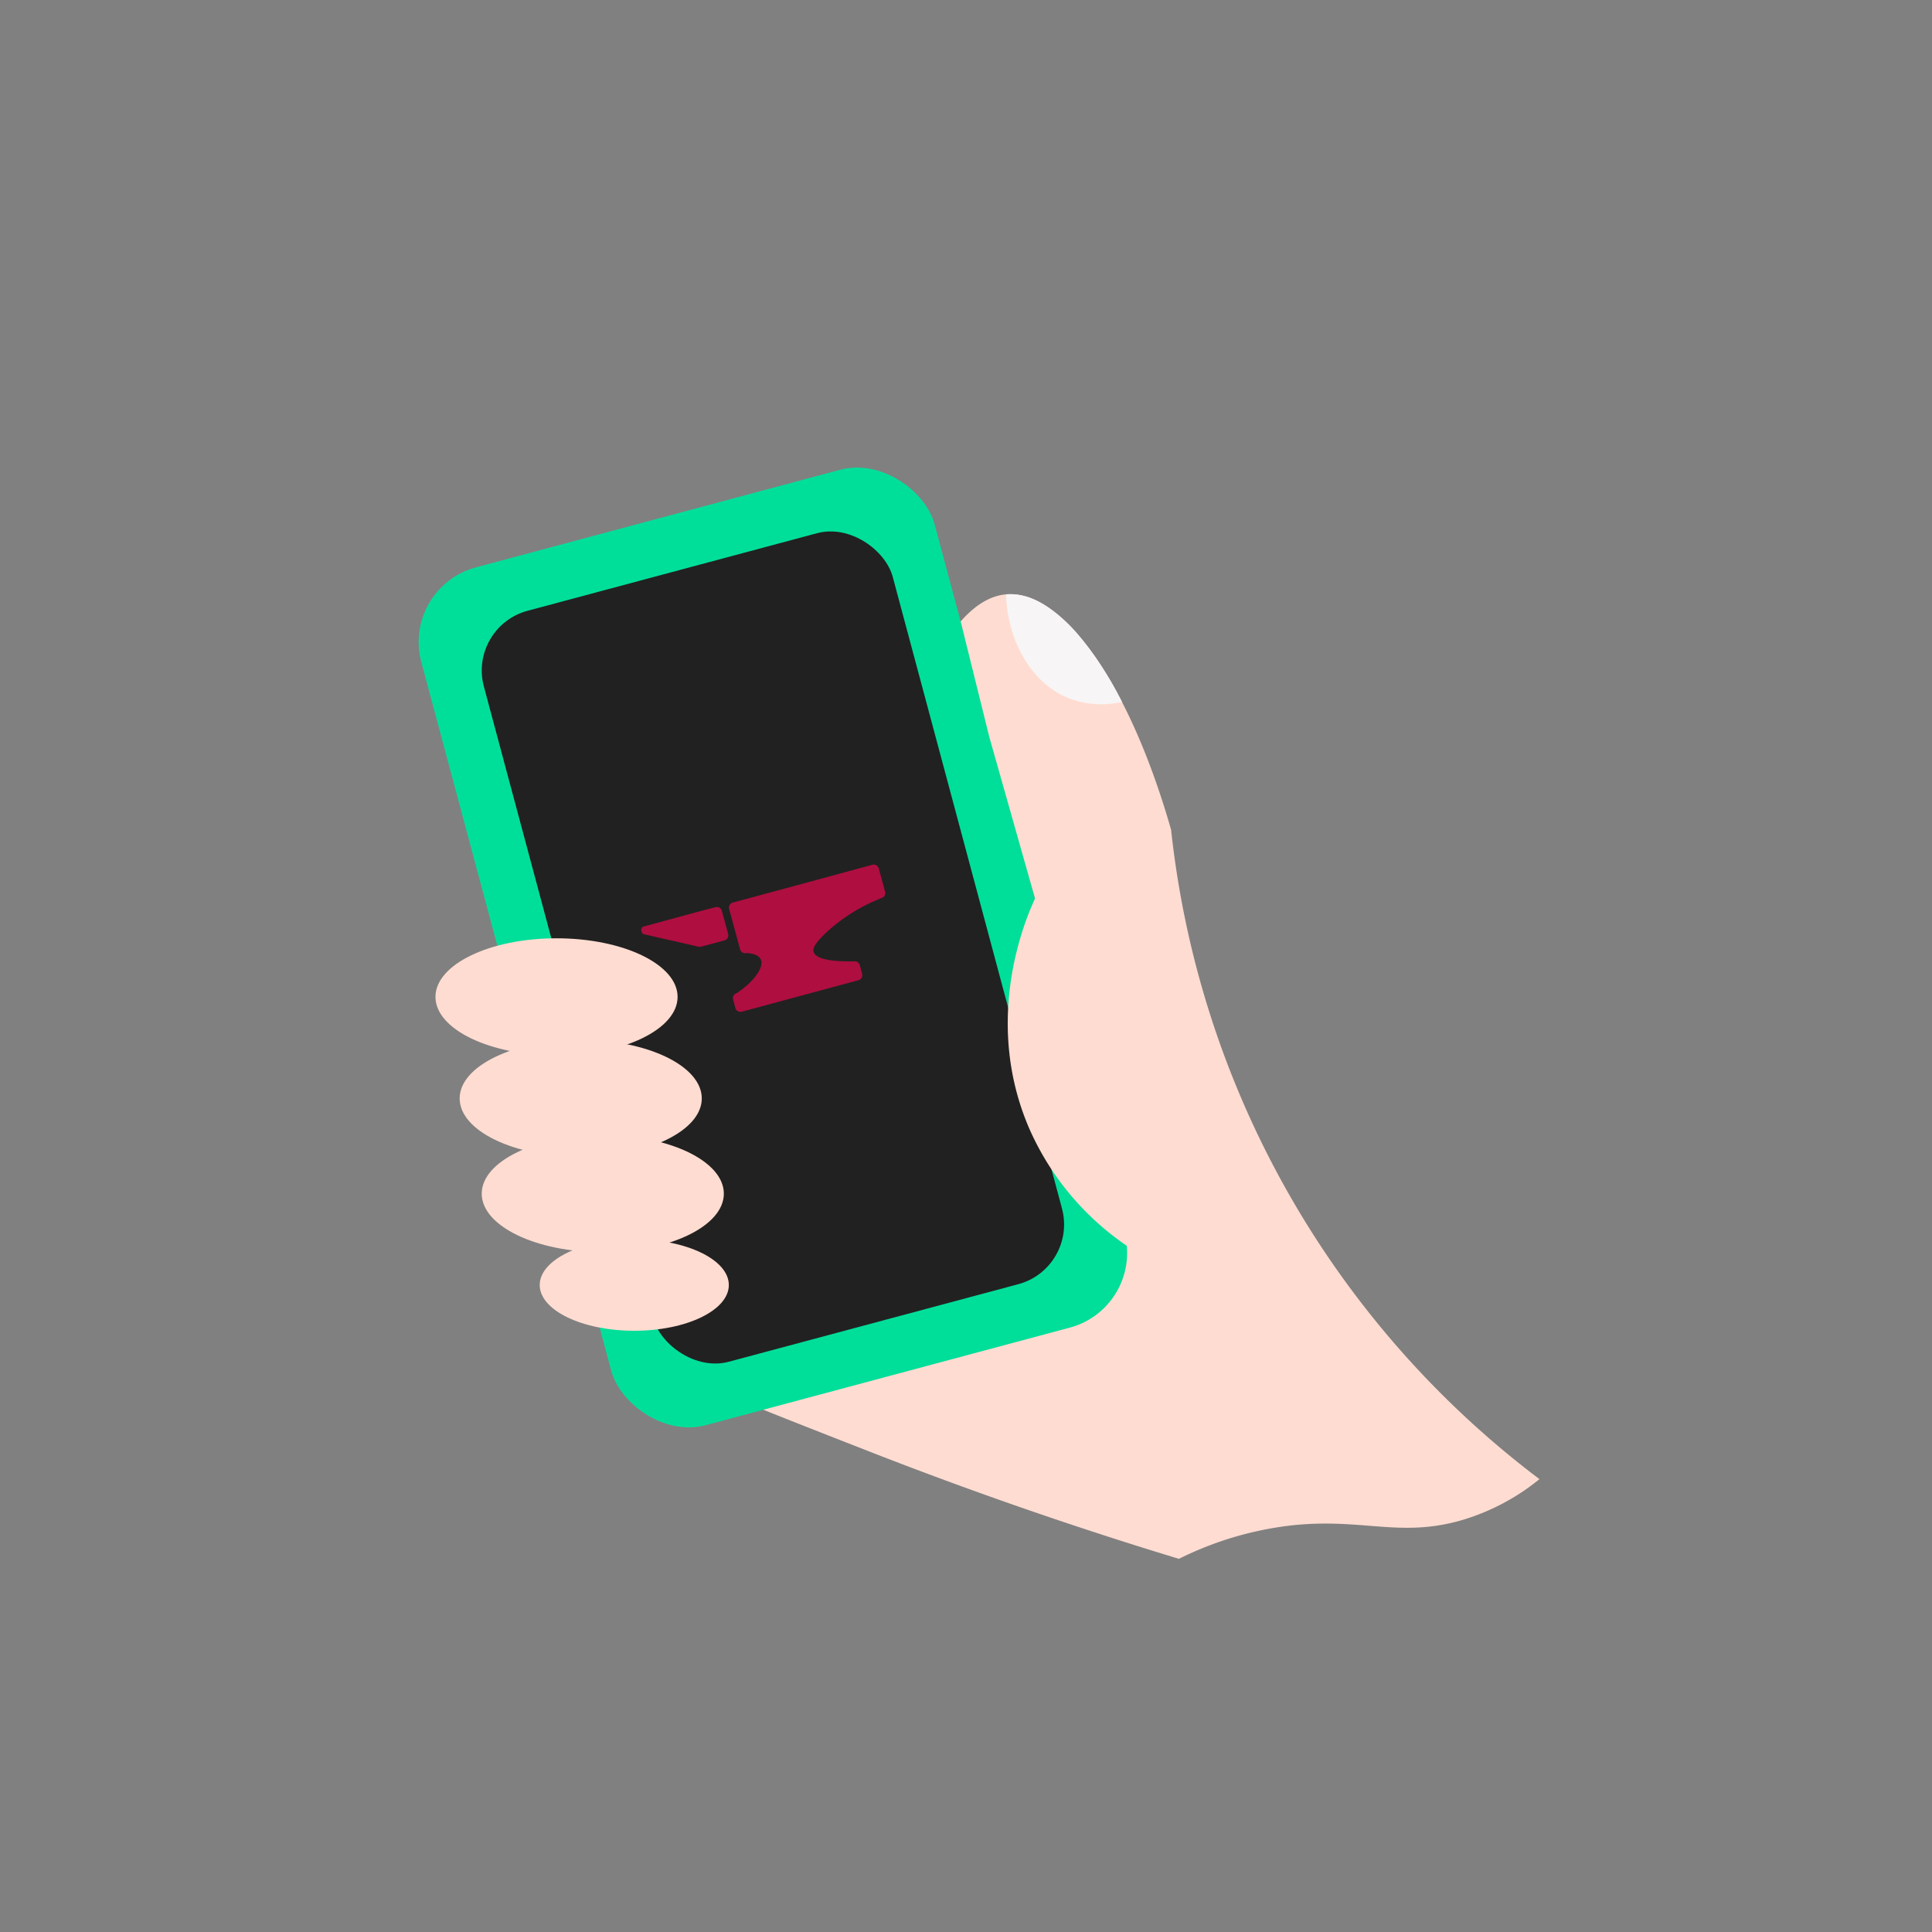 <svg id="no_hover" xmlns="http://www.w3.org/2000/svg" viewBox="0 0 500 500"><rect x="0" y="0" width="500" height="500" fill="#808080" stroke="none"/><defs><style>.cls-1{fill:#ffdcd1;}.cls-2{fill:#00df9a;}.cls-3{fill:#212121;}.cls-4{fill:#af0e40;}.cls-5{fill:#f7f5f5;}</style></defs><path class="cls-1" d="M285.67,321.16c-3.17-1.27-24.56-10.19-32-33.24-6.6-20.3.24-43.42,17.41-58.54l-35.21-38c-2-1.44-4.45-3.79-5.15-7.12-1.62-7.75,7.22-16.35,12.93-18.47,19.37-7.17,52.6,42,54.33,44.58,1.55,22.26,7.37,58.66,30.06,95.73a204.39,204.39,0,0,0,26.9,34.82l-49.84,62.5c-19-5.75-46.83-14.77-79.91-27.69-46.83-18.3-72.09-28.16-71.21-36.4C154.74,331.82,177.66,323.21,285.67,321.16Z"/><rect class="cls-2" x="131.26" y="130.29" width="137.54" height="229.83" rx="20" transform="translate(-56.65 60.13) rotate(-15)"/><rect class="cls-3" x="145.26" y="144.6" width="109.55" height="201.21" rx="16" transform="translate(-56.65 60.13) rotate(-15)"/><path class="cls-4" d="M223.11,252l-.59-2.21a1.35,1.35,0,0,0-1.38-1c-6.51.12-10-.7-10.57-2.43-.25-.8.09-2,3.17-4.93a45,45,0,0,1,14.38-9,1.34,1.34,0,0,0,.95-1.64l-1.63-6a1.35,1.35,0,0,0-1.65-1L208,228.63l-18.3,4.94a1.35,1.35,0,0,0-1,1.65l2.83,10.47a1.34,1.34,0,0,0,1.65.95h0c1.18.07,3,.36,3.66,1.55,1,1.85-1.3,5.56-6.17,8.84a1.34,1.34,0,0,0-.94,1.65l.59,2.2a1.35,1.35,0,0,0,1.65.95l30.15-8.14A1.34,1.34,0,0,0,223.11,252Z"/><path class="cls-4" d="M185.22,234.77l-3.89,1-14.72,4a.89.89,0,0,0-.63,1.1l.08.3a.88.88,0,0,0,.62.63h0l.06,0,14,3.2.17,0h0a1.24,1.24,0,0,0,.54,0l6.05-1.63a1.35,1.35,0,0,0,.95-1.65l-1.63-6A1.34,1.34,0,0,0,185.22,234.77Z"/><path class="cls-1" d="M293.72,323.79a71.58,71.58,0,0,1-27.43-31.91c-12.24-28.58-.47-54.94,1.58-59.34L256,190.61l-7.38-29.79c4.63-5.27,8.72-6.73,11.73-7,14.64-1.31,31.87,22.93,42.73,60.93a243.2,243.2,0,0,0,95.33,168.05,57.73,57.73,0,0,1-20.11,10.62c-16.09,4.65-25.76-.69-44.31,1.38a87.39,87.39,0,0,0-28.93,8.65Z"/><ellipse class="cls-1" cx="164.15" cy="332.56" rx="24.47" ry="11.84"/><ellipse class="cls-1" cx="156" cy="308.92" rx="31.33" ry="15.16"/><ellipse class="cls-1" cx="150.29" cy="284.27" rx="31.33" ry="15.16"/><ellipse class="cls-1" cx="144.03" cy="257.99" rx="31.33" ry="15.16"/><path class="cls-5" d="M290.38,181.66a23.54,23.54,0,0,1-13.39-.8c-9.67-3.68-16.19-14.35-16.64-27.05a14.53,14.53,0,0,1,2.88.07,16,16,0,0,1,4.86,1.46c4.73,2.25,9,6.71,10.09,7.95a81.21,81.21,0,0,1,6.49,8.51A92.13,92.13,0,0,1,290.38,181.66Z"/></svg>